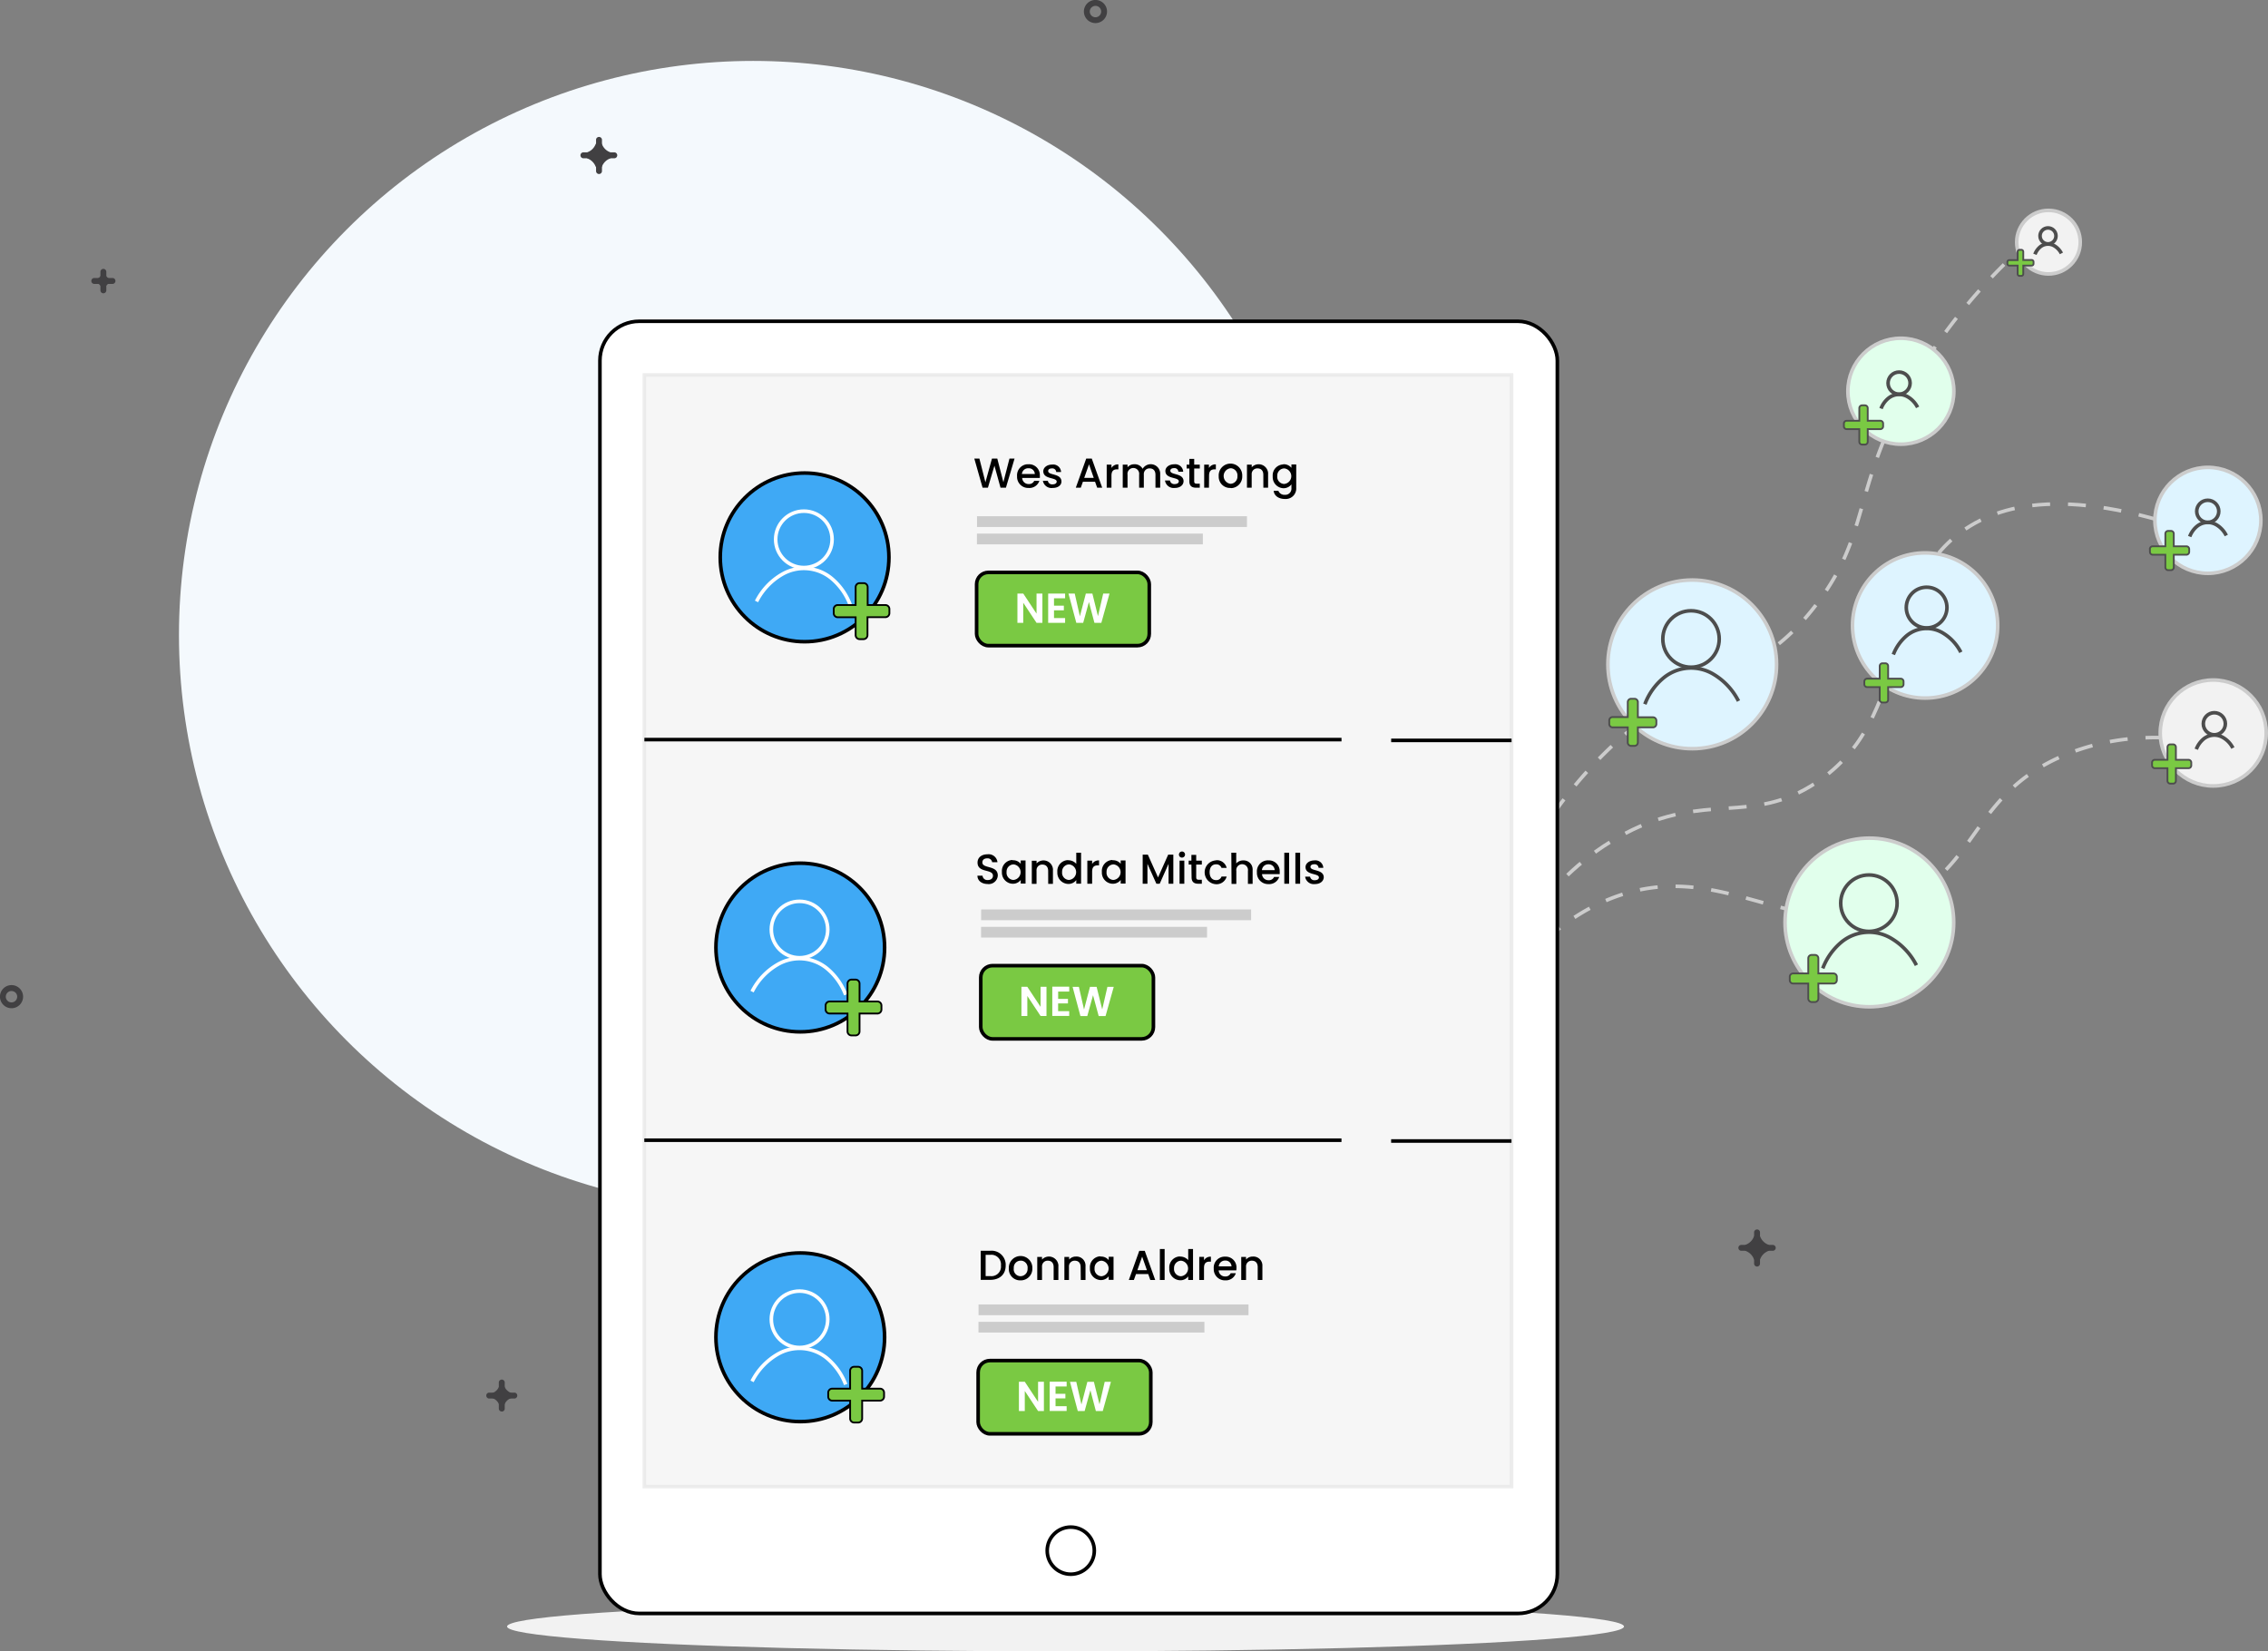 <svg xmlns="http://www.w3.org/2000/svg" viewBox="0 0 633.53 461.31" xmlns:v="https://vecta.io/nano"><rect x="0" y="0" width="633.53" height="461.31" fill="#808080" stroke="none"/><style><![CDATA[.K{isolation:isolate}.S{stroke-miterlimit:10}.T{stroke:#ccc}.U{stroke:#000}.V{fill:none}.W{fill:#7ac943}.X{fill:#f2f2f2}.Y{fill:#def4ff}.Z{fill:#3fa9f5}.a{stroke-width:3}]]></style><g stroke-dasharray="5 5 5 5 5 5" class="S T V"><path d="M621.16 151.55c-40.49-16.11-61.36-11.49-73-3.18-23.68 16.89-13.12 51.83-40.82 70.25-18.21 12.09-30.71 2.29-53.46 14.25-22 11.59-33.47 32.95-39.55 48.31"/><path d="M624.07 208.87c-12-2.95-30.06-5.37-47.84 2.28-25.84 11.1-23.54 31.65-46.45 41.33-29.18 12.34-48.84-14.27-80.64-1.14-23.51 9.71-31.37 31.97-34.82 29.84-4.52-2.74 5-43.2 35.29-72.12 25-23.84 39.44-16.38 57.53-39.89 15.23-19.8 10.15-31.82 25.75-59.94a159.51 159.51 0 0 1 37.69-45.08"/></g><circle cx="472.7" cy="185.59" r="23.56" class="T Y"/><circle cx="522.18" cy="257.69" r="23.56" fill="#e1ffec" class="T"/><circle cx="537.75" cy="174.73" r="20.28" class="T Y"/><circle cx="618.23" cy="204.76" r="14.8" class="T X"/><circle cx="616.74" cy="145.36" r="14.8" class="T Y"/><circle cx="530.98" cy="109.29" r="14.8" fill="#e1ffec" class="T"/><circle cx="572.21" cy="67.65" r="8.88" class="T X"/><g stroke="#4d4d4d" class="V"><circle cx="522.05" cy="252.3" r="7.88"/><path d="M535.32 269.64a18.37 18.37 0 0 0-7.08-7.54 12.12 12.12 0 0 0-13.77 1 17.72 17.72 0 0 0-5.31 7.42" class="S"/><circle cx="472.36" cy="178.5" r="7.88"/><path d="M485.62 195.84a18.4 18.4 0 0 0-7.08-7.55 12.12 12.12 0 0 0-13.76 1 17.49 17.49 0 0 0-5.31 7.42" class="S"/><circle cx="538.17" cy="169.72" r="5.68"/><path d="M547.73 182.21a13.28 13.28 0 0 0-5.1-5.43 8.74 8.74 0 0 0-9.92.71 12.8 12.8 0 0 0-3.83 5.35" class="S"/><circle cx="618.54" cy="202.18" r="3.08"/><path d="M623.72 208.96a7.17 7.17 0 0 0-2.76-2.94 4.74 4.74 0 0 0-5.39.38 7 7 0 0 0-2.07 2.9" class="S"/><circle cx="616.7" cy="142.83" r="3.08"/><path d="M621.88 149.6a7.2 7.2 0 0 0-2.76-3 4.74 4.74 0 0 0-5.38.39 6.92 6.92 0 0 0-2.08 2.9" class="S"/><circle cx="530.48" cy="107.02" r="3.08"/><path d="M535.66 113.8a7.2 7.2 0 0 0-2.76-2.95 4.74 4.74 0 0 0-5.39.39 6.8 6.8 0 0 0-2.07 2.89" class="S"/><circle cx="572.08" cy="65.9" r="2.23"/><path d="M575.82 70.79a5.26 5.26 0 0 0-2-2.13 3.45 3.45 0 0 0-3.89.28 5.08 5.08 0 0 0-1.5 2.1" class="S"/></g><path d="M499.94 272.87v.94a.94.94 0 0 0 .94.94h4.23v4.23a1 1 0 0 0 .94.94h.94a1 1 0 0 0 .94-.94v-4.23h4.22a.94.94 0 0 0 .94-.94v-.94a.94.94 0 0 0-.94-.94h-4.22v-4.23a.94.94 0 0 0-.94-.94h-.94a.94.94 0 0 0-.94.94v4.23h-4.23a.94.94 0 0 0-.94.94zm-50.42-71.56v.94a.94.94 0 0 0 .94.94h4.23v4.23a.94.94 0 0 0 .94.94h.94a.94.94 0 0 0 .94-.94v-4.23h4.23a.94.94 0 0 0 .94-.94v-.94a.94.94 0 0 0-.94-.94h-4.23v-4.23a.94.94 0 0 0-.94-.94h-.94a.94.94 0 0 0-.94.94v4.17h-4.23a.94.94 0 0 0-.94 1zm71.25-10.93v.78a.78.78 0 0 0 .78.78h3.52v3.53a.78.78 0 0 0 .79.78h.78a.78.78 0 0 0 .78-.78h0v-3.53h3.52a.78.78 0 0 0 .79-.78h0v-.78a.79.79 0 0 0-.79-.79h-3.52v-3.52a.78.78 0 0 0-.78-.78h-.78a.78.78 0 0 0-.79.78h0v3.52h-3.52a.79.79 0 0 0-.78.79zm80.37 22.65v.78a.79.79 0 0 0 .79.79h3.52v3.52a.78.78 0 0 0 .78.78h.78a.78.78 0 0 0 .79-.78h0v-3.52h3.52a.78.78 0 0 0 .78-.79h0v-.78a.78.78 0 0 0-.78-.78h-3.52v-3.53a.78.78 0 0 0-.79-.78h-.78a.78.78 0 0 0-.78.78h0v3.53h-3.52a.78.78 0 0 0-.79.78zm-.59-59.63v.78a.78.78 0 0 0 .79.78h3.52v3.53a.78.78 0 0 0 .78.78h.79a.78.78 0 0 0 .78-.78h0v-3.53h3.52a.79.79 0 0 0 .79-.78h0v-.79a.79.79 0 0 0-.79-.78h-3.52v-3.52a.78.78 0 0 0-.78-.78h-.79a.78.78 0 0 0-.78.78h0v3.52h-3.54a.78.78 0 0 0-.79.78zm-85.49-35.09v.79a.78.78 0 0 0 .79.78h3.52v3.52a.78.78 0 0 0 .78.79h.78a.79.79 0 0 0 .79-.79h0v-3.52h3.52a.78.78 0 0 0 .78-.79h0v-.78a.78.78 0 0 0-.78-.78h-3.52v-3.52a.78.78 0 0 0-.79-.78h-.78a.78.78 0 0 0-.78.78h0v3.53h-3.52a.78.78 0 0 0-.79.78zm45.67-45.16v.52a.52.52 0 0 0 .52.52h2.35v2.35a.52.52 0 0 0 .52.52h.52a.52.52 0 0 0 .53-.52v-2.35h2.35a.52.52 0 0 0 .52-.52v-.52a.52.52 0 0 0-.52-.52h-2.35v-2.32a.52.52 0 0 0-.53-.52h-.52a.52.52 0 0 0-.52.52v2.35h-2.35a.52.52 0 0 0-.52.49z" stroke="#4d4d4d" stroke-width=".5" class="W S"/><circle cx="210.37" cy="177.4" r="160.38" fill="#f4f9fd"/><ellipse cx="297.64" cy="454.37" rx="156" ry="6.94" class="X"/><g fill="#414042"><path d="M140.16 394.31a.82.82 0 0 1-.82-.82h0v-7.18a.83.83 0 0 1 1.266-.794.83.83 0 0 1 .384.794v7.19a.82.82 0 0 1-.82.82z"/><path d="M143.76 390.68h-7.19a.83.83 0 0 1 0-1.65h7.19a.83.83 0 0 1 0 1.65z"/><path d="M142.66 390.6a3.23 3.23 0 0 0-1.75 1.75.82.82 0 0 1-1.09.4.78.78 0 0 1-.4-.4 3.23 3.23 0 0 0-1.75-1.75.81.81 0 0 1-.4-1.1.86.86 0 0 1 .4-.4 3.2 3.2 0 0 0 1.75-1.79.82.82 0 0 1 1.09-.4.86.86 0 0 1 .4.4 3.2 3.2 0 0 0 1.75 1.75.83.83 0 0 1 .4 1.1.78.78 0 0 1-.4.44zM28.87 81.93a.82.82 0 0 1-.82-.82h0v-5.26a.83.83 0 0 1 1.65 0v5.26a.82.82 0 0 1-.82.82z"/><path d="M31.51 79.31h-5.26a.83.83 0 0 1 0-1.65h5.26a.83.83 0 0 1 0 1.65z"/><path d="M30.7 79.03a2.31 2.31 0 0 0-1.28 1.28.6.6 0 0 1-.8.3.59.59 0 0 1-.3-.3 2.25 2.25 0 0 0-1.28-1.27.62.62 0 0 1-.3-.8.59.59 0 0 1 .3-.3 2.3 2.3 0 0 0 1.28-1.28.61.61 0 0 1 .8-.3.62.62 0 0 1 .3.3 2.36 2.36 0 0 0 1.28 1.28.6.6 0 0 1 .3.8.62.62 0 0 1-.3.29zm460.11 274.78a.83.83 0 0 1-.83-.82h0v-8.8a.83.83 0 0 1 1.65 0h0v8.79a.82.82 0 0 1-.81.83z"/><path d="M495.2 349.41h-8.79a.82.82 0 0 1 0-1.64h8.79a.82.82 0 0 1 0 1.64z"/><path d="M493.86 349.5a3.94 3.94 0 0 0-2.14 2.14 1 1 0 0 1-1.34.49 1 1 0 0 1-.49-.49 3.94 3.94 0 0 0-2.14-2.14 1 1 0 0 1 0-1.83 3.91 3.91 0 0 0 2.14-2.14 1 1 0 0 1 1.83 0 3.91 3.91 0 0 0 2.14 2.14 1 1 0 0 1 .49 1.34 1 1 0 0 1-.49.49zM167.32 48.61a.82.82 0 0 1-.82-.82h0v-8.8a.83.83 0 0 1 1.65 0v8.8a.82.82 0 0 1-.82.82z"/><path d="M171.68 44.21h-8.8a.83.83 0 0 1 0-1.65h8.8a.83.83 0 0 1 0 1.65z"/><path d="M170.32 44.31a3.91 3.91 0 0 0-2.14 2.14 1 1 0 0 1-1.34.49 1 1 0 0 1-.49-.49 3.94 3.94 0 0 0-2.14-2.14 1 1 0 0 1-.49-1.34 1 1 0 0 1 .49-.49 3.88 3.88 0 0 0 2.14-2.14 1 1 0 0 1 1.34-.48 1 1 0 0 1 .49.48 3.85 3.85 0 0 0 2.14 2.14 1 1 0 0 1 0 1.83zM3.22 281.65a3.23 3.23 0 1 1 3.23-3.22h0a3.23 3.23 0 0 1-3.23 3.22zm0-4.81a1.59 1.59 0 1 0 1.58 1.59h0a1.57 1.57 0 0 0-1.58-1.58zM306.01 6.45a3.23 3.23 0 1 1 3.22-3.23h0a3.23 3.23 0 0 1-3.22 3.23zm0-4.81a1.59 1.59 0 1 0 1.58 1.58h0a1.58 1.58 0 0 0-1.58-1.58z"/></g><g class="S"><rect x="167.58" y="89.75" width="267.44" height="360.97" rx="10.98" fill="#fff" class="U"/><path class="K X" d="M180 104.73h242.23v310.55H180z" stroke="#e6e6e6" opacity=".75"/></g><circle cx="224.75" cy="155.7" r="23.56" class="U Z"/><g stroke="#fff" class="V"><circle cx="224.55" cy="150.67" r="7.88"/><path d="M211.32 168.01a18.25 18.25 0 0 1 7.08-7.54 12.1 12.1 0 0 1 13.76 1 17.6 17.6 0 0 1 5.31 7.42" class="S"/></g><circle cx="223.54" cy="264.69" r="23.56" class="U Z"/><g stroke="#fff" class="V"><circle cx="223.34" cy="259.67" r="7.88"/><path d="M210.08 277.01a18.25 18.25 0 0 1 7.08-7.54 12.1 12.1 0 0 1 13.76 1 17.6 17.6 0 0 1 5.31 7.42" class="S"/></g><circle cx="223.54" cy="373.57" r="23.56" class="U Z"/><g stroke="#fff" class="V"><circle cx="223.34" cy="368.55" r="7.88"/><path d="M210.08 385.89a18.33 18.33 0 0 1 7.08-7.55 12.12 12.12 0 0 1 13.76 1 17.72 17.72 0 0 1 5.31 7.42" class="S"/></g><path d="M272.16 128.11h1.42l1.68 6.62 1.83-6.62h1.49l1.7 6.59 1.7-6.59h1.42l-2.41 8.13h-1.51l-1.7-6.15-1.82 6.15h-1.49zm15.16 8.2a3.11 3.11 0 0 1-3.22-3v-.3a3.1 3.1 0 0 1 2.84-3.32h.38a3 3 0 0 1 3.14 2.87v.3a3.66 3.66 0 0 1 0 .66h-4.93a1.77 1.77 0 0 0 1.84 1.7h0a1.55 1.55 0 0 0 1.52-.9h1.44a2.93 2.93 0 0 1-3.01 1.99zm-1.82-3.9h3.56a1.66 1.66 0 0 0-1.74-1.6h-.09a1.74 1.74 0 0 0-1.78 1.63zm8.55 3.9a2.43 2.43 0 0 1-2.73-2h1.38a1.19 1.19 0 0 0 1.29 1c.77 0 1.18-.33 1.18-.77 0-1.27-3.74-.54-3.74-2.9 0-1 1-1.86 2.48-1.86a2.2 2.2 0 0 1 2.47 1.9v.17h-1.34a1.07 1.07 0 0 0-1.16-1h0c-.72 0-1.09.29-1.09.73 0 1.29 3.64.57 3.71 2.9.02 1.04-.93 1.83-2.45 1.83zm11.84-1.73h-3.4l-.59 1.66h-1.39l2.91-8.14h1.55l2.91 8.14h-1.4zm-1.69-4.87l-1.34 3.78h2.66zm6.27 6.53h-1.33v-6.45h1.33v.94a2.1 2.1 0 0 1 1.93-1v1.38h-.34c-1 0-1.59.41-1.59 1.78zm12.29-3.61c0-1.18-.64-1.78-1.61-1.78a1.55 1.55 0 0 0-1.64 1.48 1.51 1.51 0 0 0 0 .3v3.61h-1.31v-3.61a1.64 1.64 0 1 0-3.24 0v3.61h-1.34v-6.45h1.34v.74a2.43 2.43 0 0 1 1.9-.84 2.5 2.5 0 0 1 2.32 1.27 2.64 2.64 0 0 1 4.9 1.48v3.8h-1.32zm5.36 3.68a2.43 2.43 0 0 1-2.69-2.08h1.38a1.19 1.19 0 0 0 1.29 1c.76 0 1.18-.33 1.18-.77 0-1.27-3.75-.54-3.75-2.9 0-1 1-1.86 2.48-1.86a2.21 2.21 0 0 1 2.48 1.9 1 1 0 0 1 0 .17h-1.33a1.07 1.07 0 0 0-1.17-1h0c-.71 0-1.08.29-1.08.73 0 1.29 3.63.57 3.7 2.9-.02 1.12-.97 1.91-2.49 1.91zm4.11-5.43h-.76v-1.09h.76v-1.6h1.35v1.6h1.56v1.09h-1.56v3.57c0 .48.18.67.75.67h.81v1.12h-1.05c-1.15 0-1.86-.48-1.86-1.79zm5.47 5.36h-1.33v-6.45h1.33v.94a2.1 2.1 0 0 1 1.93-1v1.38h-.31c-1 0-1.59.41-1.59 1.78zm5.96.07a3.14 3.14 0 0 1-3.23-3 2.62 2.62 0 0 1 0-.28 3.29 3.29 0 1 1 6.57-.12v.12a3.22 3.22 0 0 1-3.11 3.33zm0-1.16a2 2 0 0 0 2-2v-.19a2 2 0 0 0-1.73-2.15h-.22a2.17 2.17 0 0 0-1.88 2.45 2.2 2.2 0 0 0 1.85 1.89zm9.23-2.52c0-1.18-.64-1.78-1.61-1.78a1.55 1.55 0 0 0-1.64 1.47 1.58 1.58 0 0 0 0 .31v3.61h-1.32v-6.45h1.33v.74a2.65 2.65 0 0 1 4.57 1.52 2.41 2.41 0 0 1 0 .38v3.8h-1.32zm5.61-2.94a2.74 2.74 0 0 1 2.24 1v-.94h1.34v6.56a2.92 2.92 0 0 1-2.76 3.08h-.39c-1.72 0-3-.86-3.15-2.28h1.31a1.81 1.81 0 0 0 1.84 1.12 1.71 1.71 0 0 0 1.81-1.62 1.51 1.51 0 0 0 0-.3v-1a2.78 2.78 0 0 1-2.23 1.08 3.12 3.12 0 0 1-3-3.19 1 1 0 0 1 0-.17 3.05 3.05 0 0 1 2.83-3.28zm.28 1.16a2 2 0 0 0-2 2 .76.76 0 0 0 0 .15 2 2 0 0 0 1.85 2.19h.1a2.18 2.18 0 0 0 0-4.34zm-82.87 116.1c-1.63 0-2.88-.89-2.88-2.33h1.43a1.31 1.31 0 0 0 1.39 1.22h.06c.94 0 1.46-.5 1.46-1.19 0-2-4.31-.69-4.31-3.69 0-1.42 1.13-2.31 2.79-2.31a2.48 2.48 0 0 1 2.77 2.15v.06h-1.47a1.27 1.27 0 0 0-1.37-1.08c-.77 0-1.37.35-1.37 1.14 0 1.83 4.31.69 4.31 3.66a2.53 2.53 0 0 1-2.65 2.39zm6.98-6.64a2.71 2.71 0 0 1 2.23 1v-.94h1.35v6.45h-1.35v-1a2.74 2.74 0 0 1-2.25 1.06 3.11 3.11 0 0 1-3-3.2.76.76 0 0 1 0-.15 3.07 3.07 0 0 1 2.83-3.29zm.28 1.16a2 2 0 0 0-2 2 .76.76 0 0 0 0 .15 2 2 0 0 0 1.85 2.19h.1a2.18 2.18 0 0 0 0-4.34zm9.62 1.84c0-1.18-.64-1.79-1.61-1.79a1.55 1.55 0 0 0-1.64 1.48 1.63 1.63 0 0 0 0 .31v3.6h-1.32v-6.45h1.33v.74a2.65 2.65 0 0 1 4.57 1.52 2.41 2.41 0 0 1 0 .38v3.81h-1.32zm5.63-3a3 3 0 0 1 2.22 1v-3.11h1.34v8.65h-1.34v-1a2.7 2.7 0 0 1-2.24 1.08 3.13 3.13 0 0 1-3.05-3.19v-.17a3.07 3.07 0 0 1 2.85-3.29zm.26 1.16a2 2 0 0 0-2 2v.15a2 2 0 0 0 1.86 2.19h.09a2.18 2.18 0 0 0 0-4.34zm6.39 5.4h-1.34v-6.45h1.34v.94a2.1 2.1 0 0 1 1.93-1v1.38h-.34c-1 0-1.59.41-1.59 1.78zm5.75-6.56a2.72 2.72 0 0 1 2.23 1v-.94h1.35v6.45h-1.35v-1a2.76 2.76 0 0 1-2.26 1.06 3.1 3.1 0 0 1-3-3.2v-.15a3.08 3.08 0 0 1 2.83-3.29zm.28 1.16a2 2 0 0 0-2 2 .76.76 0 0 0 0 .15 2 2 0 0 0 1.85 2.19h.1a2.18 2.18 0 0 0 0-4.34zm8.09-2.73h1.44l2.85 6.37 2.84-6.37h1.43v8.13h-1.33v-5.56l-2.48 5.57h-.92l-2.5-5.57v5.57h-1.33zm10.13-.02a.85.85 0 1 1 .85.85.83.83 0 0 1-.85-.83zm.17 1.7h1.33v6.45h-1.33zm3.31 1.09h-.76v-1.09h.76v-1.6h1.34v1.6h1.57v1.09h-1.57v3.57c0 .48.19.68.75.68h.82v1.11h-1c-1.15 0-1.86-.48-1.86-1.79zm6.85-1.2a2.8 2.8 0 0 1 3 2.14h-1.44a1.51 1.51 0 0 0-1.54-1c-1.07 0-1.78.8-1.78 2.2s.71 2.21 1.78 2.21a1.48 1.48 0 0 0 1.54-1h1.44a2.9 2.9 0 0 1-3 2.14 3.33 3.33 0 0 1 0-6.65zm4.3-2.1h1.37v3a2.54 2.54 0 0 1 2-.85 2.49 2.49 0 0 1 2.58 2.39 2 2 0 0 1 0 .35v3.81h-1.31v-3.6a1.64 1.64 0 1 0-3.24 0v3.61h-1.34zm10.37 8.76a3.12 3.12 0 0 1-3.22-3v-.31a3.08 3.08 0 0 1 2.84-3.31 2.41 2.41 0 0 1 .38 0 3 3 0 0 1 3.14 2.87v.3a4.89 4.89 0 0 1 0 .66h-4.93a1.78 1.78 0 0 0 1.84 1.71h0a1.57 1.57 0 0 0 1.52-.9h1.43a2.94 2.94 0 0 1-3 1.98zm-1.82-3.9h3.56a1.67 1.67 0 0 0-1.71-1.63h-.09a1.77 1.77 0 0 0-1.76 1.63zm6.25-4.86h1.34v8.66h-1.34zm3.09 0h1.33v8.66h-1.33zm5.42 8.76a2.43 2.43 0 0 1-2.69-2.08h1.38a1.18 1.18 0 0 0 1.29 1c.77 0 1.18-.33 1.18-.77 0-1.26-3.74-.54-3.74-2.9 0-1 1-1.86 2.48-1.86a2.19 2.19 0 0 1 2.47 1.9 1 1 0 0 1 0 .17h-1.31a1.07 1.07 0 0 0-1.17-1h0c-.71 0-1.09.29-1.09.73 0 1.29 3.64.57 3.71 2.9-.04 1.1-.99 1.91-2.51 1.91zm-86.34 106.56c0 2.51-1.71 4-4.32 4h-2.65v-8.13h2.66a3.94 3.94 0 0 1 4.3 3.54 5 5 0 0 1 .01.59zm-4.32 2.95a2.67 2.67 0 0 0 3-2.37 2.81 2.81 0 0 0 0-.58 2.71 2.71 0 0 0-2.39-3 2.62 2.62 0 0 0-.56 0h-1.33v5.95zm8.44 1.19a3.14 3.14 0 0 1-3.24-3.05 2.62 2.62 0 0 1 0-.28 3.29 3.29 0 1 1 6.57 0 3.23 3.23 0 0 1-3.12 3.33zm0-1.16a2 2 0 0 0 2-2 1.21 1.21 0 0 0 0-.19 1.94 1.94 0 0 0-1.72-2.15h-.22a1.91 1.91 0 0 0-1.92 1.91 2.09 2.09 0 0 0 0 .25 1.92 1.92 0 0 0 1.88 2.18zm9.28-2.54c0-1.19-.64-1.79-1.61-1.79a1.55 1.55 0 0 0-1.64 1.47 1.71 1.71 0 0 0 0 .32v3.6h-1.33v-6.45h1.33v.74a2.65 2.65 0 0 1 4.57 1.52 1.6 1.6 0 0 1 0 .38v3.8h-1.32zm7.54 0c0-1.19-.64-1.79-1.62-1.79a1.56 1.56 0 0 0-1.64 1.47 1.72 1.72 0 0 0 0 .32v3.6h-1.28v-6.45h1.33v.74a2.45 2.45 0 0 1 1.92-.84 2.51 2.51 0 0 1 2.65 2.36 2.38 2.38 0 0 1 0 .38v3.8h-1.32zm5.61-2.95a2.72 2.72 0 0 1 2.23 1v-.94h1.35v6.45h-1.35v-1a2.75 2.75 0 0 1-2.25 1.06 3.12 3.12 0 0 1-3-3.2.76.76 0 0 1 0-.15 3.06 3.06 0 0 1 2.83-3.29zm.28 1.16a2 2 0 0 0-2 2 .76.76 0 0 0 0 .15 2 2 0 0 0 1.85 2.19h.1a2.18 2.18 0 0 0 0-4.34zm12.99 3.73h-3.42l-.59 1.66h-1.41l2.91-8.14h1.54l2.92 8.14h-1.37zm-1.7-4.87l-1.33 3.78h2.66zm4.95-2.13h1.33v8.66h-1.33zm5.69 2.11a3 3 0 0 1 2.23 1v-3.11h1.34v8.65h-1.34v-1a2.7 2.7 0 0 1-2.24 1.08 3.12 3.12 0 0 1-3.05-3.19v-.17a3.08 3.08 0 0 1 2.84-3.29zm.27 1.16a2 2 0 0 0-2 2 .76.76 0 0 0 0 .15 2 2 0 0 0 1.85 2.19h.1a2.18 2.18 0 0 0 0-4.34zm6.37 5.39h-1.33v-6.45h1.33v.94a2.1 2.1 0 0 1 1.93-1v1.38h-.34c-1 0-1.59.41-1.59 1.78zm5.94.1a3.12 3.12 0 0 1-3.22-3v-.3a3.08 3.08 0 0 1 2.83-3.32h.38a3 3 0 0 1 3.14 2.87v.3a4.89 4.89 0 0 1-.05.66h-4.92a1.76 1.76 0 0 0 1.83 1.7h0a1.54 1.54 0 0 0 1.52-.9h1.44a2.93 2.93 0 0 1-2.95 1.99zm-1.82-3.9H344a1.66 1.66 0 0 0-1.71-1.63h-.09a1.75 1.75 0 0 0-1.76 1.63zm10.88.2c0-1.19-.65-1.79-1.62-1.79a1.56 1.56 0 0 0-1.64 1.47 1.72 1.72 0 0 0 0 .32v3.6h-1.34v-6.45h1.34v.74a2.45 2.45 0 0 1 1.92-.84 2.51 2.51 0 0 1 2.65 2.36v.38 3.8h-1.31z"/><rect x="272.8" y="159.9" width="48.23" height="20.46" rx="3.29" class="S U W"/><path d="M291.18 165.81v8.18h-1.64l-3.71-5.61v5.61h-1.63v-8.18h1.63l3.71 5.61v-5.61zm6.34 1.33h-3.1v2.05h2.75v1.3h-2.75v2.16h3.1v1.34h-4.73v-8.18h4.73zm.94-1.32h1.75l1.44 6.34 1.66-6.34h1.83l1.56 6.31 1.46-6.31h1.76l-2.28 8.17h-1.93l-1.54-5.82-1.6 5.82h-1.92z" fill="#fff"/><g class="V"><g class="U"><circle cx="299.1" cy="433.18" r="6.58"/><path d="M180 206.61h194.73m13.87.22h33.63M179.98 318.52h194.74m13.87.22h33.62" class="S"/></g><path d="M272.91 145.71h75.41m-75.43 4.85H336" class="T a S"/></g><rect x="273.96" y="269.75" width="48.23" height="20.46" rx="3.29" class="S U W"/><path d="M292.32 275.66v8.17h-1.64l-3.71-5.6v5.6h-1.65v-8.17h1.64l3.71 5.61v-5.61zm6.36 1.33h-3.1v2.05h2.74v1.27h-2.75v2.16h3.1v1.33h-4.73v-8.17h4.73zm.93-1.32h1.76l1.44 6.34 1.66-6.34h1.85l1.57 6.31 1.45-6.31h1.77l-2.29 8.16h-1.92l-1.58-5.81-1.6 5.81h-1.92z" fill="#fff"/><path d="M274.07 255.56h75.41m-75.43 4.85h63.11" class="S T V a"/><rect x="273.23" y="380.08" width="48.23" height="20.46" rx="3.29" class="S U W"/><path d="M291.6 386v8.17h-1.63l-3.71-5.6v5.6h-1.64V386h1.64l3.71 5.61V386zm6.35 1.31h-3.1v2.05h2.75v1.29h-2.75v2.17h3.1v1.33h-4.74v-8.17h4.74zm.93-1.3h1.76l1.44 6.34 1.66-6.34h1.82l1.57 6.3 1.45-6.3h1.74l-2.28 8.16h-1.93l-1.53-5.81-1.6 5.81h-1.92z" fill="#fff"/><path d="M273.34 365.9h75.41m-75.43 4.85h63.11" class="S T V a"/><path d="M247.37 169.02h-5v-5a1.12 1.12 0 0 0-1.12-1.12h-1.12a1.12 1.12 0 0 0-1.12 1.12v5h-5a1.12 1.12 0 0 0-1.12 1.12v1.17a1.12 1.12 0 0 0 1.12 1.12h5v5a1.12 1.12 0 0 0 1.12 1.12h1.12a1.12 1.12 0 0 0 1.07-1.14v-5h5a1.12 1.12 0 0 0 1.12-1.12v-1.12a1.12 1.12 0 0 0-1.07-1.15zm-2.27 110.75h-5v-5a1.12 1.12 0 0 0-1.12-1.12h-1.12a1.12 1.12 0 0 0-1.12 1.12v5h-5a1.12 1.12 0 0 0-1.12 1.12v1.12a1.12 1.12 0 0 0 1.12 1.12h5v5a1.12 1.12 0 0 0 1.12 1.12h1.12a1.12 1.12 0 0 0 1.12-1.12v-5h5a1.12 1.12 0 0 0 1.12-1.12v-1.12a1.13 1.13 0 0 0-1.12-1.12zm.73 108.15h-5v-5a1.12 1.12 0 0 0-1.12-1.11h-1.12a1.12 1.12 0 0 0-1.12 1.11v5h-5a1.12 1.12 0 0 0-1.12 1.12v1.12a1.12 1.12 0 0 0 1.12 1.11h5v5a1.12 1.12 0 0 0 1.12 1.12h1.12a1.12 1.12 0 0 0 1.12-1.12v-5h5a1.12 1.12 0 0 0 1.12-1.12v-1.12a1.12 1.12 0 0 0-1.12-1.11z" stroke-width=".5" class="U W S"/></svg>
